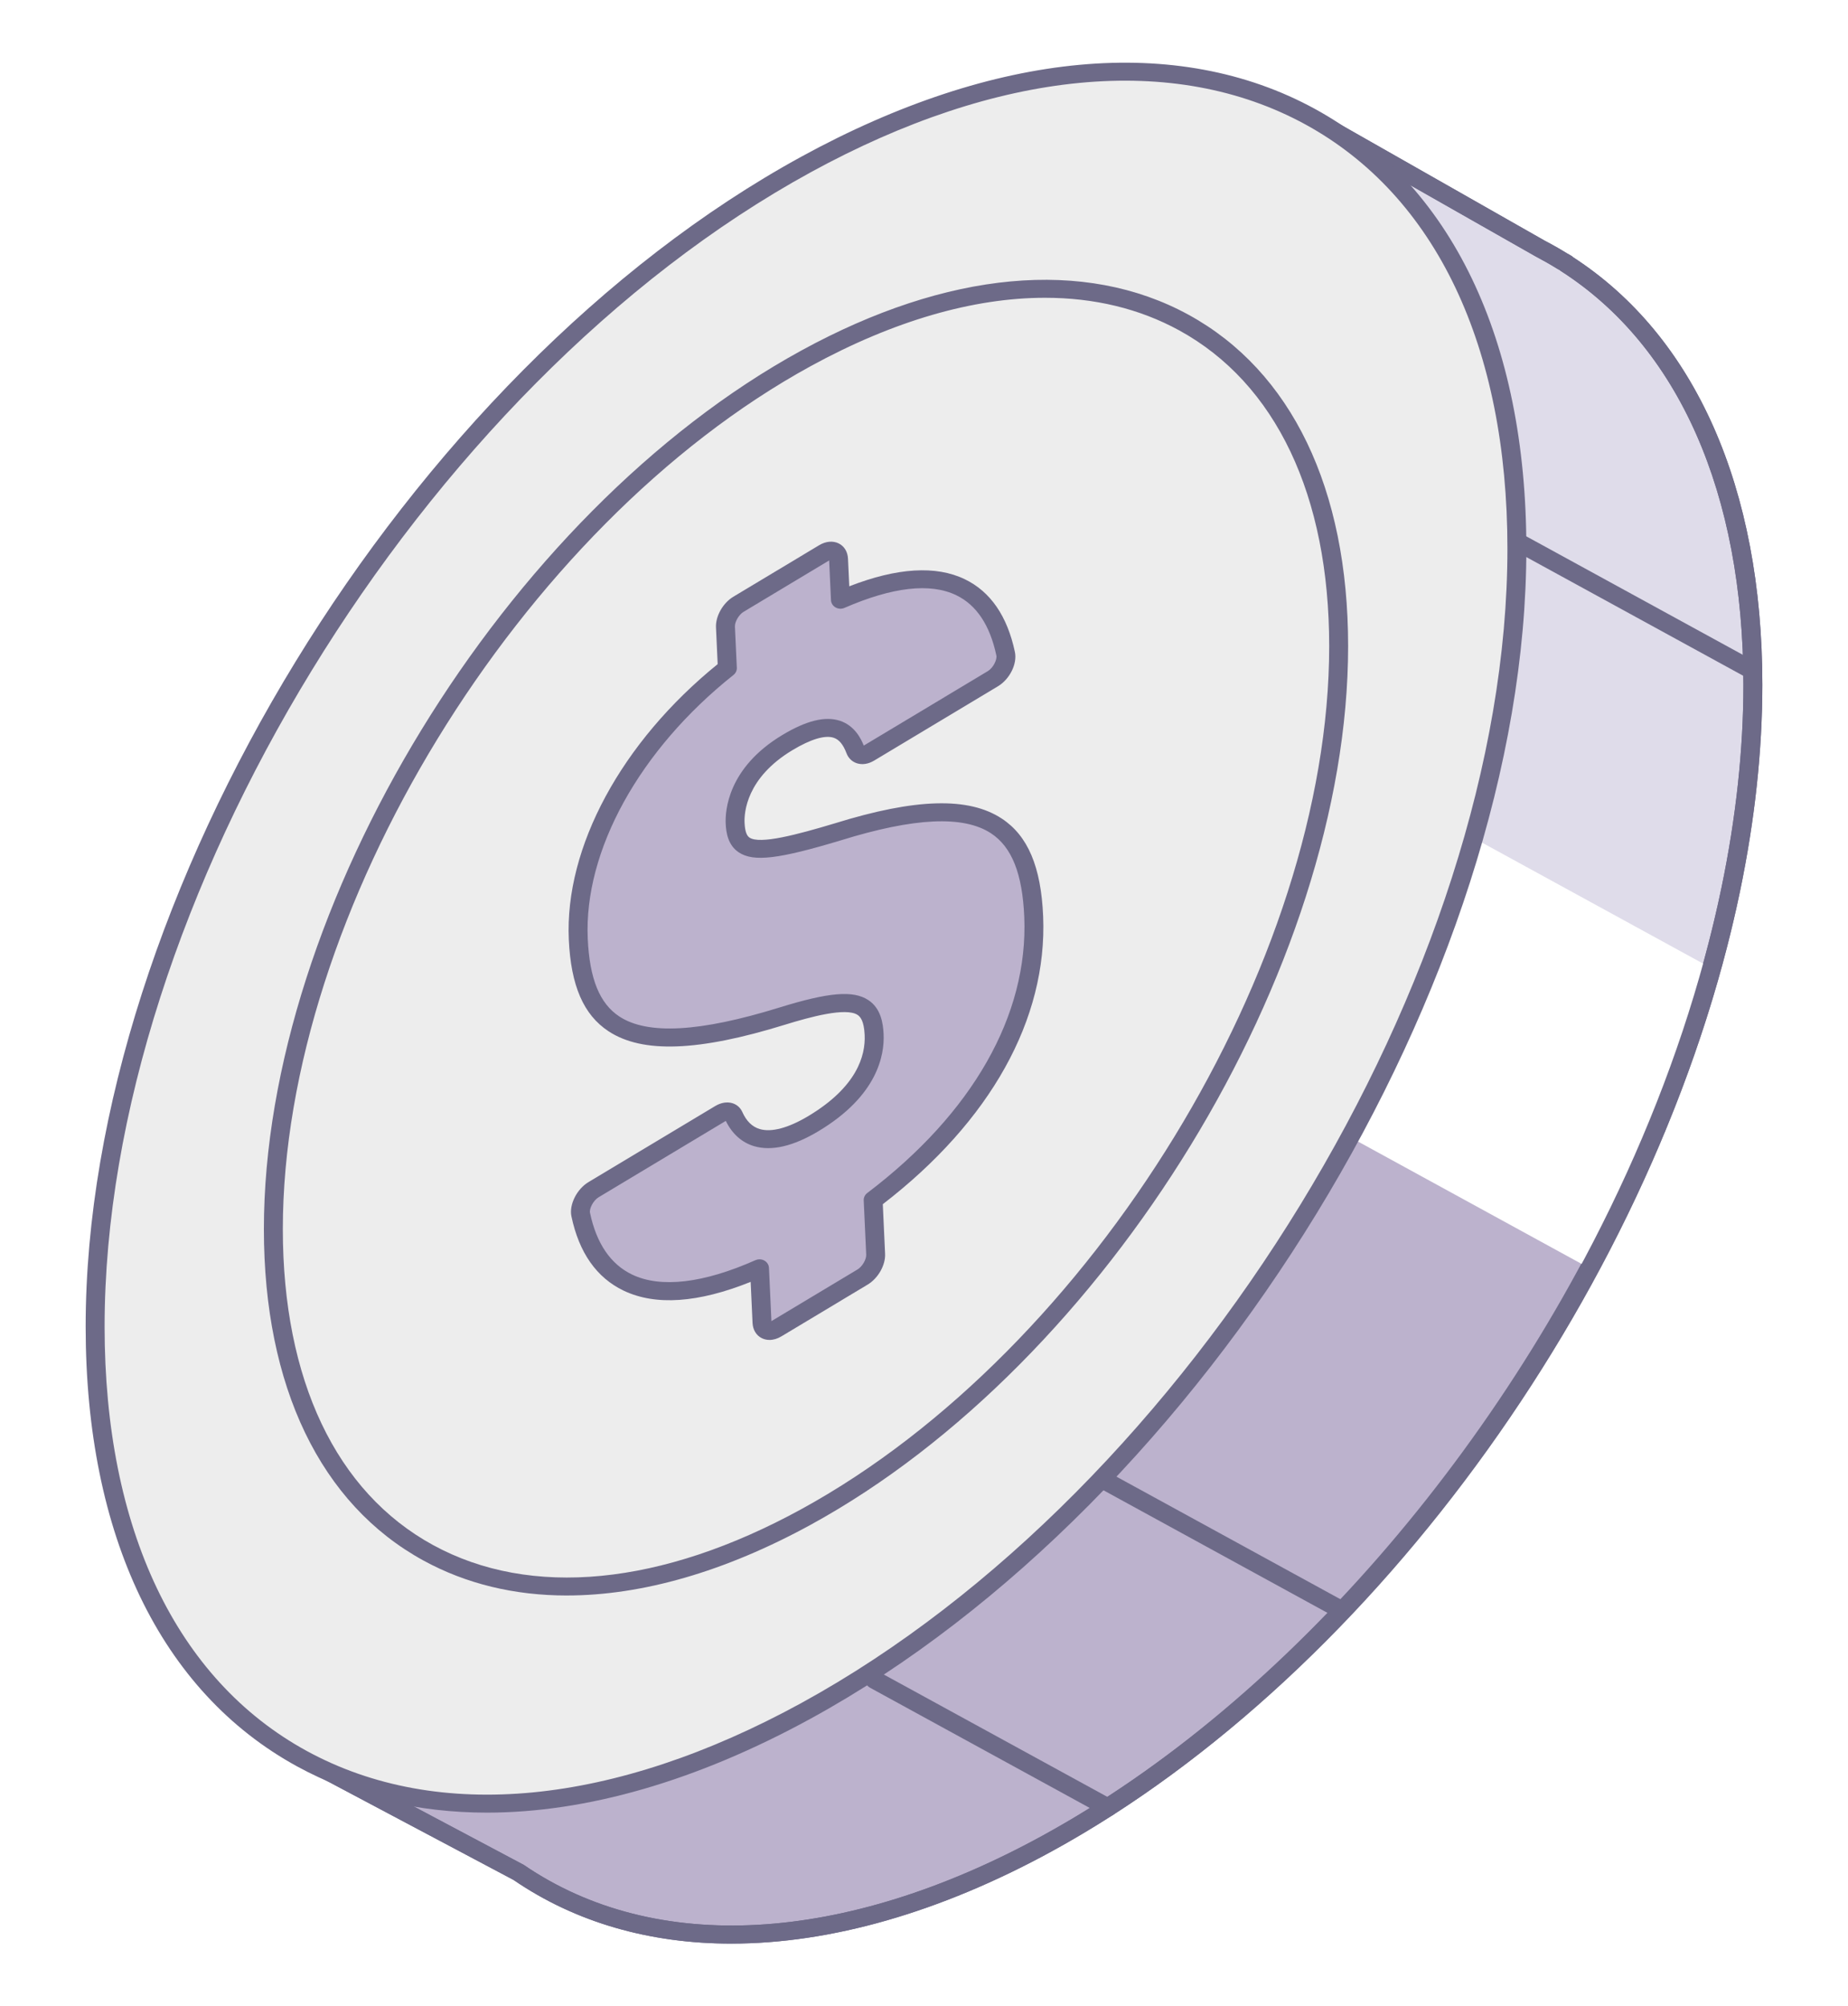 <svg width="82" height="89" viewBox="0 0 115 128" fill="none" xmlns="http://www.w3.org/2000/svg">
<g filter="url(#filter0_d_24_44)">
<path d="M108.987 52.736C109.907 48.308 110.396 43.927 110.396 39.687C110.396 26.804 105.876 17.549 98.479 12.815L98.482 12.8L98.193 12.636C97.746 12.36 97.288 12.1 96.821 11.856L81.54 3.172L79.336 9.819C74.933 10.656 70.234 12.374 65.351 15.045C62.09 16.829 58.895 18.95 55.804 21.346C51.051 25.032 46.55 29.377 42.445 34.169L104.227 67.968C106.318 62.925 107.935 57.8 108.987 52.736L108.987 52.736Z" fill="#DFDCEA"/>
<path d="M104.226 68.542C104.122 68.542 104.017 68.516 103.924 68.466L42.142 34.666C41.989 34.582 41.882 34.439 41.85 34.274C41.818 34.11 41.863 33.94 41.975 33.809C46.17 28.912 50.694 24.57 55.421 20.904C58.581 18.454 61.82 16.316 65.049 14.55C69.754 11.976 74.401 10.22 78.865 9.328L80.963 3.001C81.018 2.834 81.152 2.7 81.325 2.637C81.498 2.575 81.692 2.591 81.85 2.681L97.132 11.366C97.603 11.611 98.078 11.881 98.524 12.157L98.792 12.31C98.841 12.338 98.886 12.372 98.924 12.411C106.713 17.459 111 27.139 111 39.688C111 43.882 110.522 48.309 109.579 52.847C108.536 57.87 106.924 63.027 104.788 68.179C104.724 68.334 104.591 68.455 104.425 68.51C104.361 68.531 104.293 68.542 104.225 68.542H104.226ZM43.362 34.011L103.918 67.14C105.902 62.259 107.406 57.38 108.394 52.626C109.322 48.16 109.792 43.808 109.792 39.688C109.792 27.474 105.654 18.099 98.14 13.29C98.111 13.272 98.084 13.251 98.059 13.228L97.882 13.128C97.441 12.855 96.992 12.601 96.529 12.357L81.886 4.036L79.911 9.991C79.845 10.191 79.669 10.34 79.453 10.381C75.011 11.226 70.367 12.962 65.651 15.541C62.48 17.275 59.295 19.378 56.186 21.79C51.69 25.276 47.378 29.385 43.361 34.01L43.362 34.011Z" fill="#6D6A88"/>
<path d="M42.444 34.171C34.796 43.099 28.53 53.584 24.605 64.286L16.883 107.631L31.662 115.475C39.914 121.126 51.947 120.95 65.351 113.617C81.925 104.55 96.405 86.835 104.227 67.97L42.444 34.171Z" fill="#BCB2CD"/>
<path d="M45.209 120C40.001 120 35.269 118.652 31.307 115.939L16.587 108.131C16.364 108.013 16.244 107.775 16.286 107.536L24.008 64.19C24.014 64.159 24.022 64.128 24.034 64.097C27.954 53.408 34.158 42.934 41.975 33.809C42.162 33.592 42.489 33.535 42.746 33.674L104.528 67.474C104.787 67.616 104.898 67.915 104.788 68.179C96.675 87.744 81.68 105.345 65.653 114.114C58.496 118.028 51.505 120 45.209 120ZM17.549 107.329L31.956 114.976C40.362 120.728 52.402 120.039 65.047 113.122C80.724 104.546 95.411 87.369 103.471 68.22L42.589 34.911C35.023 43.832 29.013 54.026 25.191 64.428L17.548 107.328L17.549 107.329Z" fill="#6D6A88"/>
<path d="M84.12 99.288C84.018 99.288 83.914 99.263 83.819 99.211L68.558 90.862C68.269 90.704 68.17 90.353 68.337 90.08C68.504 89.807 68.873 89.713 69.162 89.87L84.422 98.219C84.712 98.377 84.81 98.727 84.644 99.001C84.532 99.184 84.329 99.288 84.12 99.288Z" fill="#6D6A88"/>
<path d="M110.183 39.245C110.081 39.245 109.977 39.221 109.882 39.169L94.133 30.553C93.844 30.395 93.745 30.044 93.911 29.771C94.078 29.498 94.448 29.404 94.737 29.561L110.485 38.176C110.775 38.335 110.873 38.685 110.707 38.958C110.595 39.142 110.392 39.245 110.183 39.245Z" fill="#6D6A88"/>
<path d="M69.229 111.887C69.126 111.887 69.023 111.862 68.927 111.81L54.049 103.671C53.76 103.513 53.661 103.162 53.827 102.889C53.994 102.615 54.364 102.521 54.653 102.679L69.531 110.818C69.82 110.976 69.919 111.327 69.753 111.6C69.641 111.783 69.438 111.887 69.229 111.887Z" fill="#6D6A88"/>
<path d="M50.079 26.216C45.035 30.892 40.376 36.275 36.31 42.084L99.974 76.914C103.311 70.706 105.966 64.229 107.76 57.773L50.079 26.216Z" fill="white"/>
<path d="M45.209 120C40.001 120 35.269 118.651 31.307 115.938L16.587 108.13C16.364 108.012 16.244 107.774 16.286 107.535L24.008 64.19C24.014 64.158 24.022 64.127 24.034 64.097C30.084 47.601 41.818 31.454 55.42 20.904C58.581 18.453 61.82 16.315 65.048 14.549C69.754 11.975 74.4 10.219 78.865 9.327L80.962 3C81.018 2.833 81.151 2.699 81.324 2.636C81.498 2.574 81.691 2.59 81.85 2.68L97.131 11.365C97.603 11.61 98.077 11.88 98.523 12.156L98.791 12.309C98.841 12.337 98.886 12.371 98.924 12.41C106.713 17.458 111 27.138 111 39.687C111 43.881 110.522 48.308 109.579 52.846C104.441 77.58 86.378 102.773 65.652 114.112C58.495 118.027 51.505 119.998 45.209 119.998V120ZM17.549 107.328L31.956 114.975C40.362 120.727 52.402 120.039 65.047 113.121C85.493 101.936 103.317 77.06 108.393 52.627C109.321 48.161 109.791 43.808 109.791 39.689C109.791 27.474 105.653 18.099 98.139 13.29C98.11 13.272 98.083 13.251 98.058 13.228L97.881 13.129C97.44 12.856 96.991 12.601 96.528 12.358L81.885 4.037L79.91 9.992C79.844 10.191 79.668 10.341 79.452 10.381C75.01 11.226 70.366 12.962 65.65 15.542C62.479 17.276 59.294 19.378 56.185 21.79C42.759 32.202 31.174 48.138 25.189 64.428L17.547 107.328L17.549 107.328Z" fill="#6D6A88"/>
<path d="M49.971 6.494C75.026 -7.212 95.337 3.761 95.337 31.003C95.337 58.245 75.026 91.442 49.971 105.149C24.916 118.855 4.605 107.882 4.605 80.64C4.605 53.398 24.916 20.201 49.971 6.494Z" fill="#EDEDED"/>
<path d="M29.609 111.644C25.184 111.644 21.094 110.665 17.489 108.692C8.79 103.933 4 93.971 4 80.64C4.001 53.26 24.487 19.775 49.669 5.998C62.035 -0.767 73.678 -1.849 82.452 2.951C91.15 7.71 95.94 17.673 95.94 31.004C95.94 58.386 75.454 91.87 50.272 105.645C42.987 109.631 35.953 111.644 29.609 111.644ZM50.273 6.99C25.425 20.584 5.209 53.624 5.209 80.64C5.209 93.544 9.785 103.154 18.093 107.7C26.479 112.287 37.693 111.205 49.669 104.653C74.517 91.059 94.732 58.02 94.732 31.004C94.732 18.099 90.156 8.489 81.848 3.944C73.463 -0.643 62.25 0.439 50.273 6.99Z" fill="#6D6A88"/>
<path d="M34.713 97.791C31.371 97.791 28.282 97.051 25.557 95.56C18.991 91.968 15.374 84.459 15.374 74.417C15.374 53.855 30.759 28.71 49.669 18.365C58.982 13.27 67.76 12.458 74.384 16.082C80.95 19.674 84.566 27.183 84.566 37.225C84.566 57.786 69.182 82.932 50.272 93.277C44.79 96.276 39.493 97.79 34.713 97.79V97.791ZM65.224 14.998C60.657 14.998 55.567 16.462 50.273 19.358C31.697 29.521 16.583 54.221 16.583 74.418C16.583 84.033 19.984 91.19 26.161 94.568C32.395 97.98 40.743 97.168 49.669 92.285C68.245 82.123 83.358 57.423 83.358 37.226C83.358 27.61 79.956 20.454 73.779 17.074C71.243 15.687 68.356 14.998 65.224 14.998Z" fill="#6D6A88"/>
<path d="M64.504 54.486C64.255 48.647 61.574 46.101 52.005 49.069C46.8 50.638 45.542 50.551 45.449 48.519C45.381 47.037 46.166 44.947 48.789 43.372C51.751 41.595 52.684 42.701 53.128 43.864C53.256 44.199 53.608 44.275 54.001 44.039L61.897 39.301C62.435 38.978 62.819 38.221 62.711 37.708C61.78 33.31 58.495 31.512 52.167 34.264L52.047 31.67C52.024 31.159 51.614 30.978 51.131 31.268L45.66 34.551C45.178 34.841 44.806 35.49 44.829 36.002L44.95 38.624C38.941 43.402 35.164 49.975 35.437 55.92C35.692 61.452 38.345 63.953 48.436 60.831C52.973 59.428 54.214 59.767 54.317 62.002C54.395 63.707 53.523 65.836 50.451 67.679C47.895 69.213 46.134 68.928 45.349 67.166C45.216 66.864 44.865 66.825 44.496 67.047C44.126 67.269 36.407 71.902 36.407 71.902C35.873 72.222 35.483 72.974 35.591 73.484C36.563 78.13 40.319 79.882 47.002 76.915L47.161 80.372C47.184 80.883 47.595 81.064 48.078 80.774L53.584 77.469C54.067 77.179 54.438 76.53 54.415 76.019L54.256 72.558C60.718 67.662 64.783 61.315 64.502 54.484L64.504 54.486Z" fill="#BCB2CD"/>
<path d="M47.641 81.486C47.468 81.486 47.302 81.449 47.15 81.374C46.795 81.198 46.579 80.842 46.558 80.398L46.438 77.782C43.089 79.127 40.364 79.315 38.326 78.339C36.605 77.513 35.485 75.918 34.999 73.596C34.845 72.861 35.342 71.864 36.085 71.419L44.173 66.566C44.538 66.346 44.926 66.281 45.265 66.38C45.556 66.467 45.783 66.668 45.907 66.946C46.164 67.524 46.537 67.89 47.015 68.032C47.769 68.254 48.845 67.966 50.129 67.197C53.203 65.352 53.775 63.368 53.713 62.029C53.671 61.121 53.434 60.864 53.258 60.748C52.513 60.261 50.255 60.873 48.623 61.377C43.11 63.083 39.535 63.215 37.37 61.795C35.774 60.747 34.968 58.89 34.833 55.947C34.562 50.054 38.196 43.342 44.333 38.371L44.225 36.028C44.192 35.311 44.669 34.469 45.336 34.069L50.807 30.785C51.233 30.53 51.688 30.488 52.057 30.67C52.413 30.846 52.629 31.202 52.65 31.646L52.731 33.406C55.784 32.217 58.264 32.064 60.108 32.956C61.742 33.745 62.816 35.306 63.301 37.596C63.46 38.349 62.974 39.331 62.217 39.785L54.321 44.523C53.952 44.746 53.56 44.806 53.217 44.696C52.91 44.596 52.675 44.371 52.557 44.061C52.342 43.495 52.08 43.179 51.733 43.067C51.178 42.886 50.271 43.159 49.109 43.856C46.153 45.63 46.02 47.856 46.049 48.495C46.08 49.173 46.247 49.359 46.369 49.44C47.032 49.878 49.38 49.258 51.819 48.525C56.963 46.928 60.349 46.832 62.466 48.226C64.132 49.322 64.97 51.304 65.104 54.464C65.374 61.023 61.742 67.533 54.871 72.826L55.017 75.996C55.05 76.713 54.572 77.555 53.905 77.955L48.399 81.259C48.148 81.41 47.886 81.487 47.639 81.487L47.641 81.486ZM47.003 76.343C47.112 76.343 47.221 76.371 47.316 76.425C47.489 76.524 47.598 76.699 47.607 76.89L47.763 80.286L53.262 76.987C53.559 76.808 53.826 76.351 53.812 76.045L53.653 72.585C53.644 72.403 53.728 72.227 53.879 72.113C60.598 67.022 64.156 60.77 63.899 54.509C63.781 51.739 63.107 50.04 61.779 49.166C60.023 48.011 56.887 48.157 52.193 49.613C48.202 50.816 46.621 51.001 45.679 50.379C44.986 49.919 44.87 49.112 44.845 48.545C44.808 47.749 44.961 44.992 48.466 42.889C49.989 41.974 51.187 41.679 52.127 41.982C53.09 42.295 53.496 43.164 53.657 43.568C53.663 43.564 53.67 43.56 53.677 43.555L61.573 38.817C61.919 38.609 62.173 38.079 62.118 37.82C61.71 35.891 60.85 34.597 59.562 33.976C57.901 33.173 55.498 33.446 52.42 34.784C52.237 34.863 52.025 34.851 51.853 34.752C51.681 34.653 51.573 34.479 51.564 34.289L51.447 31.756L45.984 35.035C45.687 35.213 45.42 35.671 45.434 35.977L45.555 38.6C45.564 38.778 45.484 38.949 45.34 39.063C39.346 43.828 35.784 50.277 36.042 55.895C36.159 58.45 36.8 60.025 38.06 60.852C39.862 62.033 43.195 61.848 48.25 60.286C51.437 59.3 52.981 59.171 53.948 59.805C54.756 60.336 54.891 61.299 54.922 61.977C54.984 63.321 54.527 65.912 50.776 68.162C49.16 69.132 47.774 69.456 46.655 69.124C45.873 68.891 45.253 68.336 44.853 67.513C44.843 67.518 44.832 67.524 44.821 67.53L36.733 72.385C36.388 72.593 36.132 73.117 36.185 73.373C36.596 75.33 37.5 76.657 38.873 77.316C40.698 78.192 43.421 77.873 46.747 76.396C46.829 76.36 46.916 76.342 47.004 76.342L47.003 76.343Z" fill="#6D6A88"/>
</g>
<defs>
<filter id="filter0_d_24_44" x="0" y="0" width="115" height="128" filterUnits="userSpaceOnUse" color-interpolation-filters="sRGB">
<feFlood flood-opacity="0" result="BackgroundImageFix"/>
<feColorMatrix in="SourceAlpha" type="matrix" values="0 0 0 0 0 0 0 0 0 0 0 0 0 0 0 0 0 0 127 0" result="hardAlpha"/>
<feOffset dy="4"/>
<feGaussianBlur stdDeviation="2"/>
<feComposite in2="hardAlpha" operator="out"/>
<feColorMatrix type="matrix" values="0 0 0 0 0 0 0 0 0 0 0 0 0 0 0 0 0 0 0.25 0"/>
<feBlend mode="normal" in2="BackgroundImageFix" result="effect1_dropShadow_24_44"/>
<feBlend mode="normal" in="SourceGraphic" in2="effect1_dropShadow_24_44" result="shape"/>
</filter>
</defs>
</svg>
